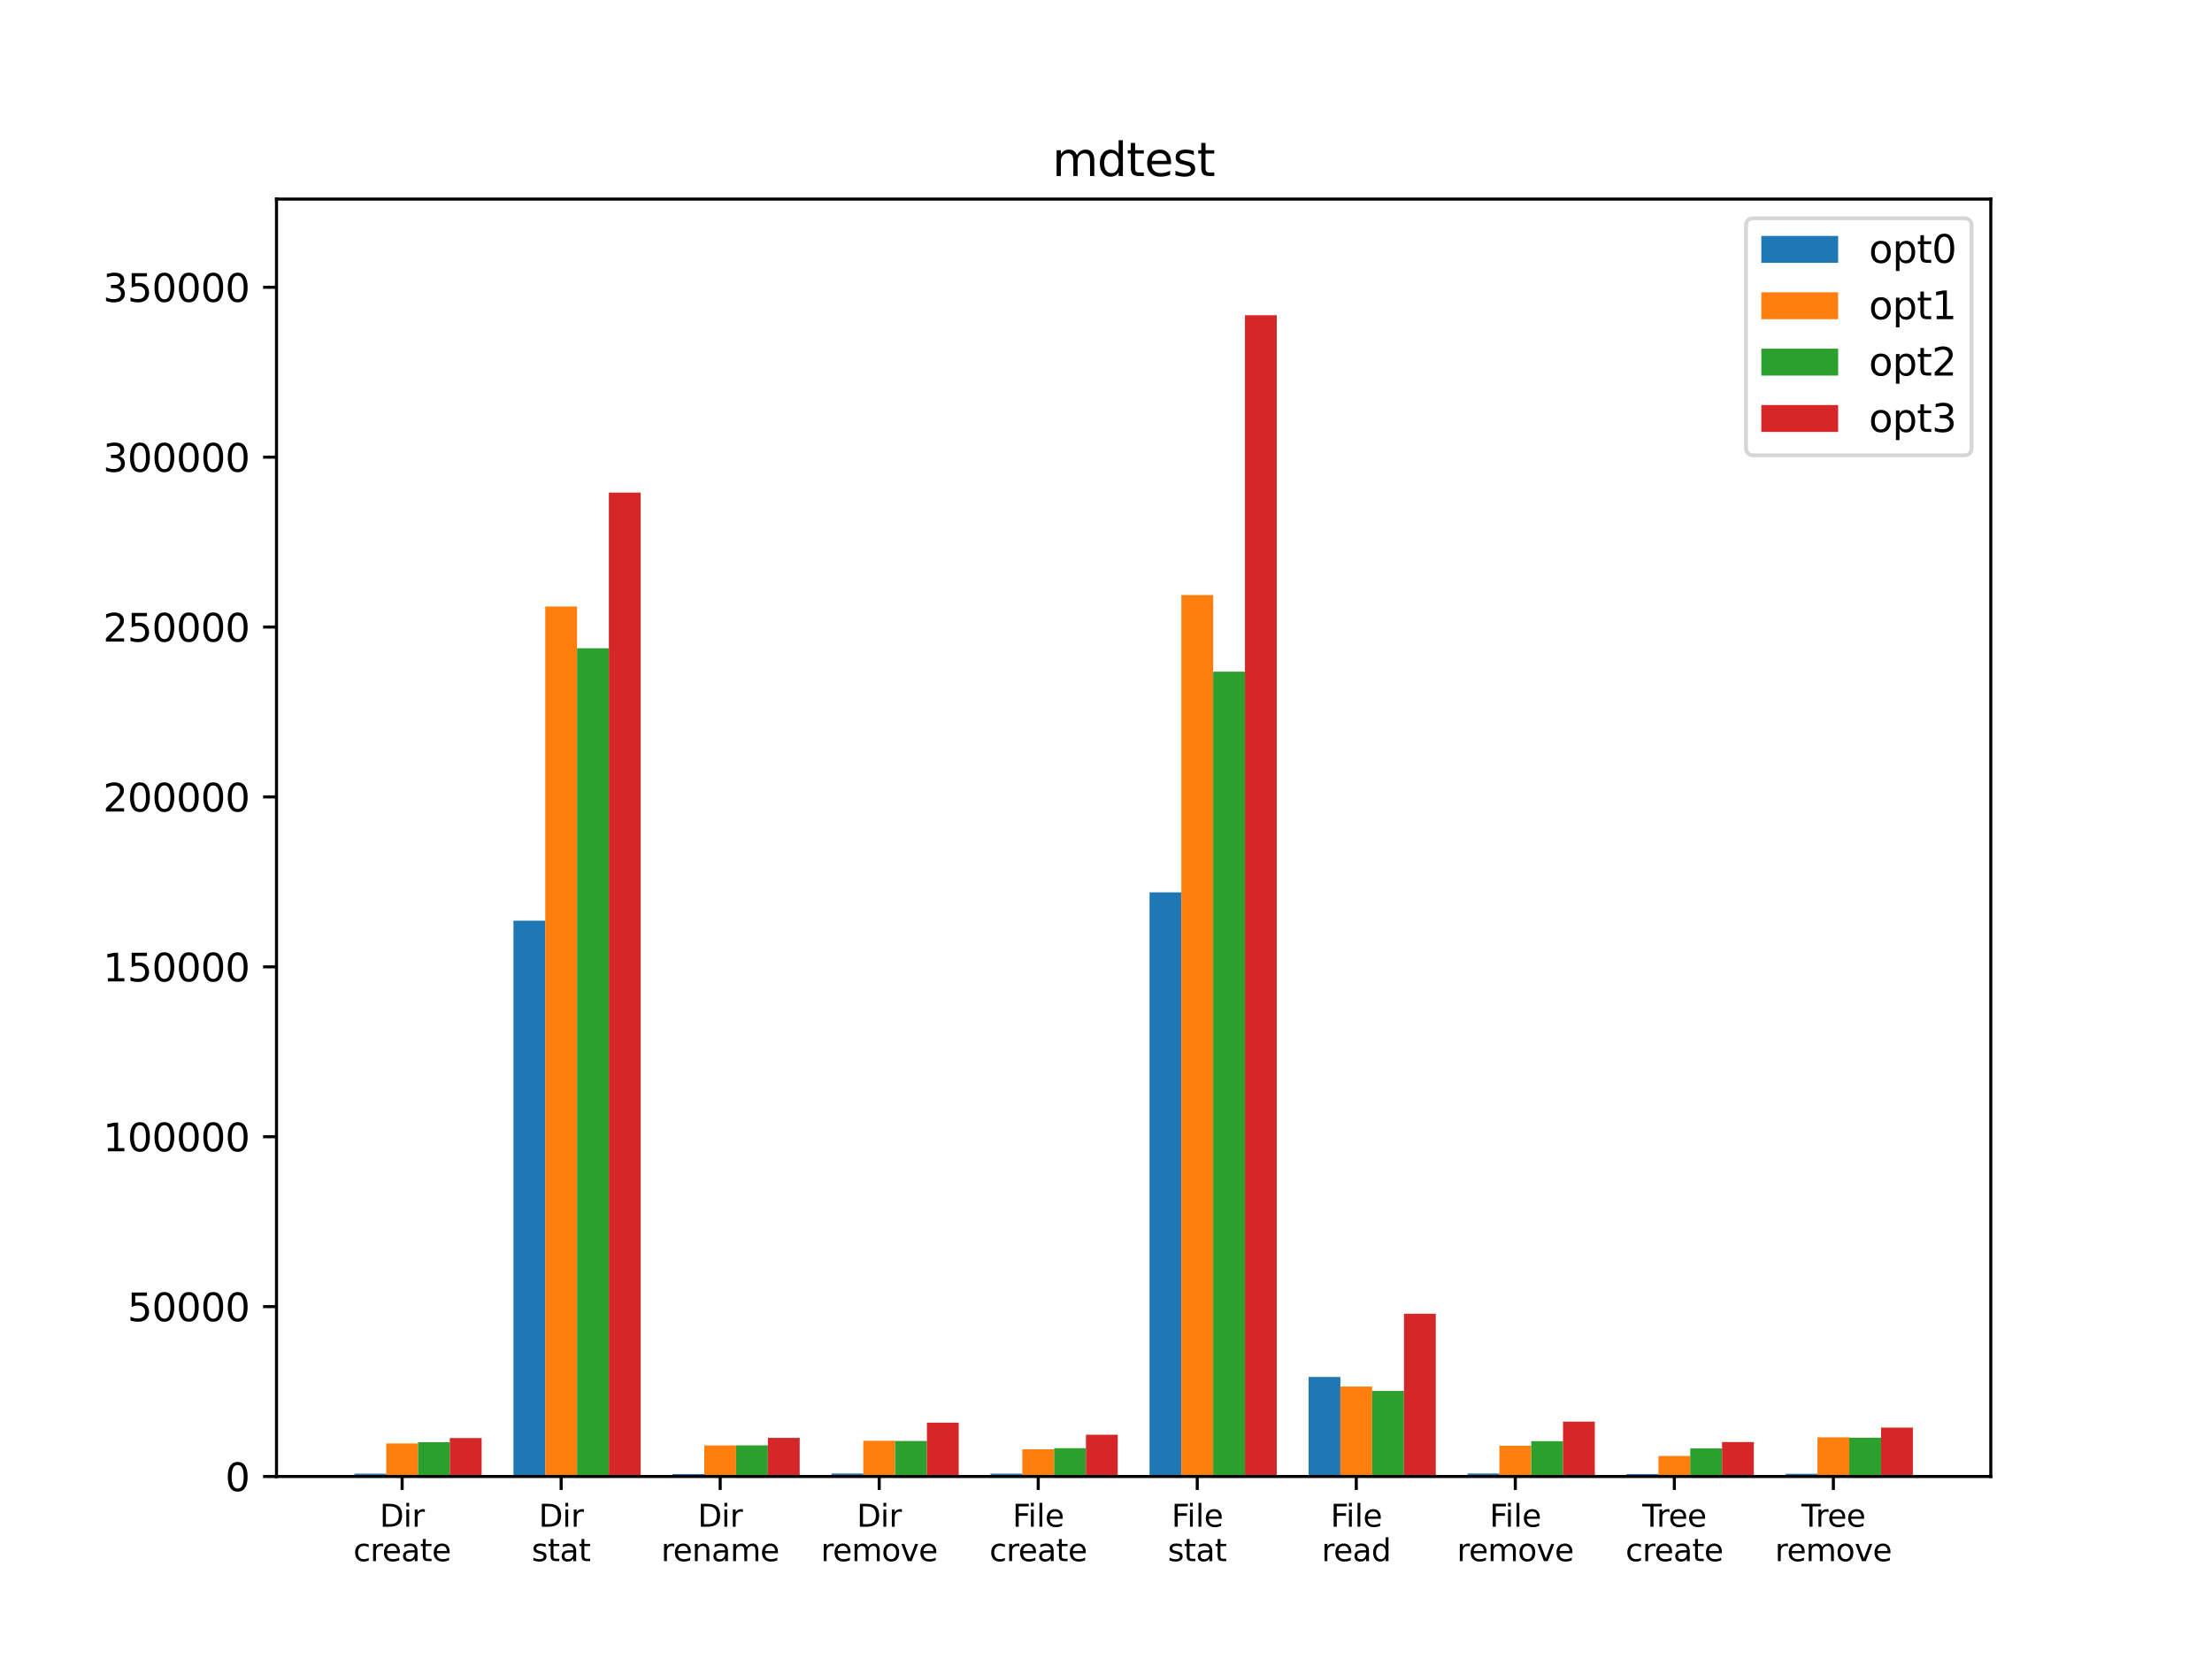 <?xml version="1.0" encoding="utf-8" standalone="no"?>
<!DOCTYPE svg PUBLIC "-//W3C//DTD SVG 1.1//EN"
  "http://www.w3.org/Graphics/SVG/1.1/DTD/svg11.dtd">
<svg xmlns:xlink="http://www.w3.org/1999/xlink" width="576pt" height="432pt" viewBox="0 0 576 432" xmlns="http://www.w3.org/2000/svg" version="1.1">
 <defs>
  <style type="text/css">*{stroke-linejoin: round; stroke-linecap: butt}</style>
 </defs>
 <g id="figure_1">
  <g id="patch_1">
   <path d="M 0 432 
L 576 432 
L 576 0 
L 0 0 
z
" style="fill: #ffffff"/>
  </g>
  <g id="axes_1">
   <g id="patch_2">
    <path d="M 72 384.48 
L 518.4 384.48 
L 518.4 51.84 
L 72 51.84 
z
" style="fill: #ffffff"/>
   </g>
   <g id="patch_3">
    <path d="M 92.291 384.48 
L 100.573 384.48 
L 100.573 383.745 
L 92.291 383.745 
z
" clip-path="url(#p570166b7d6)" style="fill: #1f77b4"/>
   </g>
   <g id="patch_4">
    <path d="M 133.701 384.48 
L 141.983 384.48 
L 141.983 239.737 
L 133.701 239.737 
z
" clip-path="url(#p570166b7d6)" style="fill: #1f77b4"/>
   </g>
   <g id="patch_5">
    <path d="M 175.111 384.48 
L 183.393 384.48 
L 183.393 383.83 
L 175.111 383.83 
z
" clip-path="url(#p570166b7d6)" style="fill: #1f77b4"/>
   </g>
   <g id="patch_6">
    <path d="M 216.521 384.48 
L 224.803 384.48 
L 224.803 383.685 
L 216.521 383.685 
z
" clip-path="url(#p570166b7d6)" style="fill: #1f77b4"/>
   </g>
   <g id="patch_7">
    <path d="M 257.931 384.48 
L 266.213 384.48 
L 266.213 383.746 
L 257.931 383.746 
z
" clip-path="url(#p570166b7d6)" style="fill: #1f77b4"/>
   </g>
   <g id="patch_8">
    <path d="M 299.341 384.48 
L 307.623 384.48 
L 307.623 232.374 
L 299.341 232.374 
z
" clip-path="url(#p570166b7d6)" style="fill: #1f77b4"/>
   </g>
   <g id="patch_9">
    <path d="M 340.751 384.48 
L 349.033 384.48 
L 349.033 358.568 
L 340.751 358.568 
z
" clip-path="url(#p570166b7d6)" style="fill: #1f77b4"/>
   </g>
   <g id="patch_10">
    <path d="M 382.161 384.48 
L 390.443 384.48 
L 390.443 383.692 
L 382.161 383.692 
z
" clip-path="url(#p570166b7d6)" style="fill: #1f77b4"/>
   </g>
   <g id="patch_11">
    <path d="M 423.571 384.48 
L 431.853 384.48 
L 431.853 383.832 
L 423.571 383.832 
z
" clip-path="url(#p570166b7d6)" style="fill: #1f77b4"/>
   </g>
   <g id="patch_12">
    <path d="M 464.981 384.48 
L 473.263 384.48 
L 473.263 383.769 
L 464.981 383.769 
z
" clip-path="url(#p570166b7d6)" style="fill: #1f77b4"/>
   </g>
   <g id="patch_13">
    <path d="M 100.573 384.48 
L 108.855 384.48 
L 108.855 375.879 
L 100.573 375.879 
z
" clip-path="url(#p570166b7d6)" style="fill: #ff7f0e"/>
   </g>
   <g id="patch_14">
    <path d="M 141.983 384.48 
L 150.265 384.48 
L 150.265 157.937 
L 141.983 157.937 
z
" clip-path="url(#p570166b7d6)" style="fill: #ff7f0e"/>
   </g>
   <g id="patch_15">
    <path d="M 183.393 384.48 
L 191.675 384.48 
L 191.675 376.387 
L 183.393 376.387 
z
" clip-path="url(#p570166b7d6)" style="fill: #ff7f0e"/>
   </g>
   <g id="patch_16">
    <path d="M 224.803 384.48 
L 233.085 384.48 
L 233.085 375.171 
L 224.803 375.171 
z
" clip-path="url(#p570166b7d6)" style="fill: #ff7f0e"/>
   </g>
   <g id="patch_17">
    <path d="M 266.213 384.48 
L 274.495 384.48 
L 274.495 377.388 
L 266.213 377.388 
z
" clip-path="url(#p570166b7d6)" style="fill: #ff7f0e"/>
   </g>
   <g id="patch_18">
    <path d="M 307.623 384.48 
L 315.905 384.48 
L 315.905 154.946 
L 307.623 154.946 
z
" clip-path="url(#p570166b7d6)" style="fill: #ff7f0e"/>
   </g>
   <g id="patch_19">
    <path d="M 349.033 384.48 
L 357.315 384.48 
L 357.315 361.047 
L 349.033 361.047 
z
" clip-path="url(#p570166b7d6)" style="fill: #ff7f0e"/>
   </g>
   <g id="patch_20">
    <path d="M 390.443 384.48 
L 398.725 384.48 
L 398.725 376.459 
L 390.443 376.459 
z
" clip-path="url(#p570166b7d6)" style="fill: #ff7f0e"/>
   </g>
   <g id="patch_21">
    <path d="M 431.853 384.48 
L 440.135 384.48 
L 440.135 379.131 
L 431.853 379.131 
z
" clip-path="url(#p570166b7d6)" style="fill: #ff7f0e"/>
   </g>
   <g id="patch_22">
    <path d="M 473.263 384.48 
L 481.545 384.48 
L 481.545 374.279 
L 473.263 374.279 
z
" clip-path="url(#p570166b7d6)" style="fill: #ff7f0e"/>
   </g>
   <g id="patch_23">
    <path d="M 108.855 384.48 
L 117.137 384.48 
L 117.137 375.551 
L 108.855 375.551 
z
" clip-path="url(#p570166b7d6)" style="fill: #2ca02c"/>
   </g>
   <g id="patch_24">
    <path d="M 150.265 384.48 
L 158.547 384.48 
L 158.547 168.809 
L 150.265 168.809 
z
" clip-path="url(#p570166b7d6)" style="fill: #2ca02c"/>
   </g>
   <g id="patch_25">
    <path d="M 191.675 384.48 
L 199.957 384.48 
L 199.957 376.359 
L 191.675 376.359 
z
" clip-path="url(#p570166b7d6)" style="fill: #2ca02c"/>
   </g>
   <g id="patch_26">
    <path d="M 233.085 384.48 
L 241.367 384.48 
L 241.367 375.234 
L 233.085 375.234 
z
" clip-path="url(#p570166b7d6)" style="fill: #2ca02c"/>
   </g>
   <g id="patch_27">
    <path d="M 274.495 384.48 
L 282.777 384.48 
L 282.777 377.105 
L 274.495 377.105 
z
" clip-path="url(#p570166b7d6)" style="fill: #2ca02c"/>
   </g>
   <g id="patch_28">
    <path d="M 315.905 384.48 
L 324.187 384.48 
L 324.187 174.9 
L 315.905 174.9 
z
" clip-path="url(#p570166b7d6)" style="fill: #2ca02c"/>
   </g>
   <g id="patch_29">
    <path d="M 357.315 384.48 
L 365.597 384.48 
L 365.597 362.208 
L 357.315 362.208 
z
" clip-path="url(#p570166b7d6)" style="fill: #2ca02c"/>
   </g>
   <g id="patch_30">
    <path d="M 398.725 384.48 
L 407.007 384.48 
L 407.007 375.28 
L 398.725 375.28 
z
" clip-path="url(#p570166b7d6)" style="fill: #2ca02c"/>
   </g>
   <g id="patch_31">
    <path d="M 440.135 384.48 
L 448.417 384.48 
L 448.417 377.142 
L 440.135 377.142 
z
" clip-path="url(#p570166b7d6)" style="fill: #2ca02c"/>
   </g>
   <g id="patch_32">
    <path d="M 481.545 384.48 
L 489.827 384.48 
L 489.827 374.377 
L 481.545 374.377 
z
" clip-path="url(#p570166b7d6)" style="fill: #2ca02c"/>
   </g>
   <g id="patch_33">
    <path d="M 117.137 384.48 
L 125.419 384.48 
L 125.419 374.46 
L 117.137 374.46 
z
" clip-path="url(#p570166b7d6)" style="fill: #d62728"/>
   </g>
   <g id="patch_34">
    <path d="M 158.547 384.48 
L 166.829 384.48 
L 166.829 128.27 
L 158.547 128.27 
z
" clip-path="url(#p570166b7d6)" style="fill: #d62728"/>
   </g>
   <g id="patch_35">
    <path d="M 199.957 384.48 
L 208.239 384.48 
L 208.239 374.414 
L 199.957 374.414 
z
" clip-path="url(#p570166b7d6)" style="fill: #d62728"/>
   </g>
   <g id="patch_36">
    <path d="M 241.367 384.48 
L 249.649 384.48 
L 249.649 370.447 
L 241.367 370.447 
z
" clip-path="url(#p570166b7d6)" style="fill: #d62728"/>
   </g>
   <g id="patch_37">
    <path d="M 282.777 384.48 
L 291.059 384.48 
L 291.059 373.604 
L 282.777 373.604 
z
" clip-path="url(#p570166b7d6)" style="fill: #d62728"/>
   </g>
   <g id="patch_38">
    <path d="M 324.187 384.48 
L 332.469 384.48 
L 332.469 82.08 
L 324.187 82.08 
z
" clip-path="url(#p570166b7d6)" style="fill: #d62728"/>
   </g>
   <g id="patch_39">
    <path d="M 365.597 384.48 
L 373.879 384.48 
L 373.879 342.091 
L 365.597 342.091 
z
" clip-path="url(#p570166b7d6)" style="fill: #d62728"/>
   </g>
   <g id="patch_40">
    <path d="M 407.007 384.48 
L 415.289 384.48 
L 415.289 370.191 
L 407.007 370.191 
z
" clip-path="url(#p570166b7d6)" style="fill: #d62728"/>
   </g>
   <g id="patch_41">
    <path d="M 448.417 384.48 
L 456.699 384.48 
L 456.699 375.506 
L 448.417 375.506 
z
" clip-path="url(#p570166b7d6)" style="fill: #d62728"/>
   </g>
   <g id="patch_42">
    <path d="M 489.827 384.48 
L 498.109 384.48 
L 498.109 371.743 
L 489.827 371.743 
z
" clip-path="url(#p570166b7d6)" style="fill: #d62728"/>
   </g>
   <g id="matplotlib.axis_1">
    <g id="xtick_1">
     <g id="line2d_1">
      <defs>
       <path id="m5369b9cae0" d="M 0 0 
L 0 3.5 
" style="stroke: #000000; stroke-width: 0.8"/>
      </defs>
      <g>
       <use xlink:href="#m5369b9cae0" x="104.714" y="384.48" style="stroke: #000000; stroke-width: 0.8"/>
      </g>
     </g>
     <g id="text_1">
      <!-- Dir -->
      <g transform="translate(98.878 397.559) scale(0.08 -0.08)">
       <defs>
        <path id="DejaVuSans-44" d="M 1259 4147 
L 1259 519 
L 2022 519 
Q 2988 519 3436 956 
Q 3884 1394 3884 2338 
Q 3884 3275 3436 3711 
Q 2988 4147 2022 4147 
L 1259 4147 
z
M 628 4666 
L 1925 4666 
Q 3281 4666 3915 4102 
Q 4550 3538 4550 2338 
Q 4550 1131 3912 565 
Q 3275 0 1925 0 
L 628 0 
L 628 4666 
z
" transform="scale(0.016)"/>
        <path id="DejaVuSans-69" d="M 603 3500 
L 1178 3500 
L 1178 0 
L 603 0 
L 603 3500 
z
M 603 4863 
L 1178 4863 
L 1178 4134 
L 603 4134 
L 603 4863 
z
" transform="scale(0.016)"/>
        <path id="DejaVuSans-72" d="M 2631 2963 
Q 2534 3019 2420 3045 
Q 2306 3072 2169 3072 
Q 1681 3072 1420 2755 
Q 1159 2438 1159 1844 
L 1159 0 
L 581 0 
L 581 3500 
L 1159 3500 
L 1159 2956 
Q 1341 3275 1631 3429 
Q 1922 3584 2338 3584 
Q 2397 3584 2469 3576 
Q 2541 3569 2628 3553 
L 2631 2963 
z
" transform="scale(0.016)"/>
       </defs>
       <use xlink:href="#DejaVuSans-44"/>
       <use xlink:href="#DejaVuSans-69" x="77.002"/>
       <use xlink:href="#DejaVuSans-72" x="104.785"/>
      </g>
      <!-- create -->
      <g transform="translate(92.018 406.517) scale(0.08 -0.08)">
       <defs>
        <path id="DejaVuSans-63" d="M 3122 3366 
L 3122 2828 
Q 2878 2963 2633 3030 
Q 2388 3097 2138 3097 
Q 1578 3097 1268 2742 
Q 959 2388 959 1747 
Q 959 1106 1268 751 
Q 1578 397 2138 397 
Q 2388 397 2633 464 
Q 2878 531 3122 666 
L 3122 134 
Q 2881 22 2623 -34 
Q 2366 -91 2075 -91 
Q 1284 -91 818 406 
Q 353 903 353 1747 
Q 353 2603 823 3093 
Q 1294 3584 2113 3584 
Q 2378 3584 2631 3529 
Q 2884 3475 3122 3366 
z
" transform="scale(0.016)"/>
        <path id="DejaVuSans-65" d="M 3597 1894 
L 3597 1613 
L 953 1613 
Q 991 1019 1311 708 
Q 1631 397 2203 397 
Q 2534 397 2845 478 
Q 3156 559 3463 722 
L 3463 178 
Q 3153 47 2828 -22 
Q 2503 -91 2169 -91 
Q 1331 -91 842 396 
Q 353 884 353 1716 
Q 353 2575 817 3079 
Q 1281 3584 2069 3584 
Q 2775 3584 3186 3129 
Q 3597 2675 3597 1894 
z
M 3022 2063 
Q 3016 2534 2758 2815 
Q 2500 3097 2075 3097 
Q 1594 3097 1305 2825 
Q 1016 2553 972 2059 
L 3022 2063 
z
" transform="scale(0.016)"/>
        <path id="DejaVuSans-61" d="M 2194 1759 
Q 1497 1759 1228 1600 
Q 959 1441 959 1056 
Q 959 750 1161 570 
Q 1363 391 1709 391 
Q 2188 391 2477 730 
Q 2766 1069 2766 1631 
L 2766 1759 
L 2194 1759 
z
M 3341 1997 
L 3341 0 
L 2766 0 
L 2766 531 
Q 2569 213 2275 61 
Q 1981 -91 1556 -91 
Q 1019 -91 701 211 
Q 384 513 384 1019 
Q 384 1609 779 1909 
Q 1175 2209 1959 2209 
L 2766 2209 
L 2766 2266 
Q 2766 2663 2505 2880 
Q 2244 3097 1772 3097 
Q 1472 3097 1187 3025 
Q 903 2953 641 2809 
L 641 3341 
Q 956 3463 1253 3523 
Q 1550 3584 1831 3584 
Q 2591 3584 2966 3190 
Q 3341 2797 3341 1997 
z
" transform="scale(0.016)"/>
        <path id="DejaVuSans-74" d="M 1172 4494 
L 1172 3500 
L 2356 3500 
L 2356 3053 
L 1172 3053 
L 1172 1153 
Q 1172 725 1289 603 
Q 1406 481 1766 481 
L 2356 481 
L 2356 0 
L 1766 0 
Q 1100 0 847 248 
Q 594 497 594 1153 
L 594 3053 
L 172 3053 
L 172 3500 
L 594 3500 
L 594 4494 
L 1172 4494 
z
" transform="scale(0.016)"/>
       </defs>
       <use xlink:href="#DejaVuSans-63"/>
       <use xlink:href="#DejaVuSans-72" x="54.98"/>
       <use xlink:href="#DejaVuSans-65" x="93.844"/>
       <use xlink:href="#DejaVuSans-61" x="155.367"/>
       <use xlink:href="#DejaVuSans-74" x="216.646"/>
       <use xlink:href="#DejaVuSans-65" x="255.855"/>
      </g>
     </g>
    </g>
    <g id="xtick_2">
     <g id="line2d_2">
      <g>
       <use xlink:href="#m5369b9cae0" x="146.124" y="384.48" style="stroke: #000000; stroke-width: 0.8"/>
      </g>
     </g>
     <g id="text_2">
      <!-- Dir -->
      <g transform="translate(140.288 397.559) scale(0.08 -0.08)">
       <use xlink:href="#DejaVuSans-44"/>
       <use xlink:href="#DejaVuSans-69" x="77.002"/>
       <use xlink:href="#DejaVuSans-72" x="104.785"/>
      </g>
      <!-- stat -->
      <g transform="translate(138.453 406.517) scale(0.08 -0.08)">
       <defs>
        <path id="DejaVuSans-73" d="M 2834 3397 
L 2834 2853 
Q 2591 2978 2328 3040 
Q 2066 3103 1784 3103 
Q 1356 3103 1142 2972 
Q 928 2841 928 2578 
Q 928 2378 1081 2264 
Q 1234 2150 1697 2047 
L 1894 2003 
Q 2506 1872 2764 1633 
Q 3022 1394 3022 966 
Q 3022 478 2636 193 
Q 2250 -91 1575 -91 
Q 1294 -91 989 -36 
Q 684 19 347 128 
L 347 722 
Q 666 556 975 473 
Q 1284 391 1588 391 
Q 1994 391 2212 530 
Q 2431 669 2431 922 
Q 2431 1156 2273 1281 
Q 2116 1406 1581 1522 
L 1381 1569 
Q 847 1681 609 1914 
Q 372 2147 372 2553 
Q 372 3047 722 3315 
Q 1072 3584 1716 3584 
Q 2034 3584 2315 3537 
Q 2597 3491 2834 3397 
z
" transform="scale(0.016)"/>
       </defs>
       <use xlink:href="#DejaVuSans-73"/>
       <use xlink:href="#DejaVuSans-74" x="52.1"/>
       <use xlink:href="#DejaVuSans-61" x="91.309"/>
       <use xlink:href="#DejaVuSans-74" x="152.588"/>
      </g>
     </g>
    </g>
    <g id="xtick_3">
     <g id="line2d_3">
      <g>
       <use xlink:href="#m5369b9cae0" x="187.534" y="384.48" style="stroke: #000000; stroke-width: 0.8"/>
      </g>
     </g>
     <g id="text_3">
      <!-- Dir -->
      <g transform="translate(181.698 397.559) scale(0.08 -0.08)">
       <use xlink:href="#DejaVuSans-44"/>
       <use xlink:href="#DejaVuSans-69" x="77.002"/>
       <use xlink:href="#DejaVuSans-72" x="104.785"/>
      </g>
      <!-- rename -->
      <g transform="translate(172.175 406.517) scale(0.08 -0.08)">
       <defs>
        <path id="DejaVuSans-6e" d="M 3513 2113 
L 3513 0 
L 2938 0 
L 2938 2094 
Q 2938 2591 2744 2837 
Q 2550 3084 2163 3084 
Q 1697 3084 1428 2787 
Q 1159 2491 1159 1978 
L 1159 0 
L 581 0 
L 581 3500 
L 1159 3500 
L 1159 2956 
Q 1366 3272 1645 3428 
Q 1925 3584 2291 3584 
Q 2894 3584 3203 3211 
Q 3513 2838 3513 2113 
z
" transform="scale(0.016)"/>
        <path id="DejaVuSans-6d" d="M 3328 2828 
Q 3544 3216 3844 3400 
Q 4144 3584 4550 3584 
Q 5097 3584 5394 3201 
Q 5691 2819 5691 2113 
L 5691 0 
L 5113 0 
L 5113 2094 
Q 5113 2597 4934 2840 
Q 4756 3084 4391 3084 
Q 3944 3084 3684 2787 
Q 3425 2491 3425 1978 
L 3425 0 
L 2847 0 
L 2847 2094 
Q 2847 2600 2669 2842 
Q 2491 3084 2119 3084 
Q 1678 3084 1418 2786 
Q 1159 2488 1159 1978 
L 1159 0 
L 581 0 
L 581 3500 
L 1159 3500 
L 1159 2956 
Q 1356 3278 1631 3431 
Q 1906 3584 2284 3584 
Q 2666 3584 2933 3390 
Q 3200 3197 3328 2828 
z
" transform="scale(0.016)"/>
       </defs>
       <use xlink:href="#DejaVuSans-72"/>
       <use xlink:href="#DejaVuSans-65" x="38.863"/>
       <use xlink:href="#DejaVuSans-6e" x="100.387"/>
       <use xlink:href="#DejaVuSans-61" x="163.766"/>
       <use xlink:href="#DejaVuSans-6d" x="225.045"/>
       <use xlink:href="#DejaVuSans-65" x="322.457"/>
      </g>
     </g>
    </g>
    <g id="xtick_4">
     <g id="line2d_4">
      <g>
       <use xlink:href="#m5369b9cae0" x="228.944" y="384.48" style="stroke: #000000; stroke-width: 0.8"/>
      </g>
     </g>
     <g id="text_4">
      <!-- Dir -->
      <g transform="translate(223.108 397.559) scale(0.08 -0.08)">
       <use xlink:href="#DejaVuSans-44"/>
       <use xlink:href="#DejaVuSans-69" x="77.002"/>
       <use xlink:href="#DejaVuSans-72" x="104.785"/>
      </g>
      <!-- remove -->
      <g transform="translate(213.756 406.517) scale(0.08 -0.08)">
       <defs>
        <path id="DejaVuSans-6f" d="M 1959 3097 
Q 1497 3097 1228 2736 
Q 959 2375 959 1747 
Q 959 1119 1226 758 
Q 1494 397 1959 397 
Q 2419 397 2687 759 
Q 2956 1122 2956 1747 
Q 2956 2369 2687 2733 
Q 2419 3097 1959 3097 
z
M 1959 3584 
Q 2709 3584 3137 3096 
Q 3566 2609 3566 1747 
Q 3566 888 3137 398 
Q 2709 -91 1959 -91 
Q 1206 -91 779 398 
Q 353 888 353 1747 
Q 353 2609 779 3096 
Q 1206 3584 1959 3584 
z
" transform="scale(0.016)"/>
        <path id="DejaVuSans-76" d="M 191 3500 
L 800 3500 
L 1894 563 
L 2988 3500 
L 3597 3500 
L 2284 0 
L 1503 0 
L 191 3500 
z
" transform="scale(0.016)"/>
       </defs>
       <use xlink:href="#DejaVuSans-72"/>
       <use xlink:href="#DejaVuSans-65" x="38.863"/>
       <use xlink:href="#DejaVuSans-6d" x="100.387"/>
       <use xlink:href="#DejaVuSans-6f" x="197.799"/>
       <use xlink:href="#DejaVuSans-76" x="258.98"/>
       <use xlink:href="#DejaVuSans-65" x="318.16"/>
      </g>
     </g>
    </g>
    <g id="xtick_5">
     <g id="line2d_5">
      <g>
       <use xlink:href="#m5369b9cae0" x="270.354" y="384.48" style="stroke: #000000; stroke-width: 0.8"/>
      </g>
     </g>
     <g id="text_5">
      <!-- File -->
      <g transform="translate(263.66 397.559) scale(0.08 -0.08)">
       <defs>
        <path id="DejaVuSans-46" d="M 628 4666 
L 3309 4666 
L 3309 4134 
L 1259 4134 
L 1259 2759 
L 3109 2759 
L 3109 2228 
L 1259 2228 
L 1259 0 
L 628 0 
L 628 4666 
z
" transform="scale(0.016)"/>
        <path id="DejaVuSans-6c" d="M 603 4863 
L 1178 4863 
L 1178 0 
L 603 0 
L 603 4863 
z
" transform="scale(0.016)"/>
       </defs>
       <use xlink:href="#DejaVuSans-46"/>
       <use xlink:href="#DejaVuSans-69" x="50.27"/>
       <use xlink:href="#DejaVuSans-6c" x="78.053"/>
       <use xlink:href="#DejaVuSans-65" x="105.836"/>
      </g>
      <!-- create -->
      <g transform="translate(257.658 406.517) scale(0.08 -0.08)">
       <use xlink:href="#DejaVuSans-63"/>
       <use xlink:href="#DejaVuSans-72" x="54.98"/>
       <use xlink:href="#DejaVuSans-65" x="93.844"/>
       <use xlink:href="#DejaVuSans-61" x="155.367"/>
       <use xlink:href="#DejaVuSans-74" x="216.646"/>
       <use xlink:href="#DejaVuSans-65" x="255.855"/>
      </g>
     </g>
    </g>
    <g id="xtick_6">
     <g id="line2d_6">
      <g>
       <use xlink:href="#m5369b9cae0" x="311.764" y="384.48" style="stroke: #000000; stroke-width: 0.8"/>
      </g>
     </g>
     <g id="text_6">
      <!-- File -->
      <g transform="translate(305.07 397.559) scale(0.08 -0.08)">
       <use xlink:href="#DejaVuSans-46"/>
       <use xlink:href="#DejaVuSans-69" x="50.27"/>
       <use xlink:href="#DejaVuSans-6c" x="78.053"/>
       <use xlink:href="#DejaVuSans-65" x="105.836"/>
      </g>
      <!-- stat -->
      <g transform="translate(304.093 406.517) scale(0.08 -0.08)">
       <use xlink:href="#DejaVuSans-73"/>
       <use xlink:href="#DejaVuSans-74" x="52.1"/>
       <use xlink:href="#DejaVuSans-61" x="91.309"/>
       <use xlink:href="#DejaVuSans-74" x="152.588"/>
      </g>
     </g>
    </g>
    <g id="xtick_7">
     <g id="line2d_7">
      <g>
       <use xlink:href="#m5369b9cae0" x="353.174" y="384.48" style="stroke: #000000; stroke-width: 0.8"/>
      </g>
     </g>
     <g id="text_7">
      <!-- File -->
      <g transform="translate(346.48 397.559) scale(0.08 -0.08)">
       <use xlink:href="#DejaVuSans-46"/>
       <use xlink:href="#DejaVuSans-69" x="50.27"/>
       <use xlink:href="#DejaVuSans-6c" x="78.053"/>
       <use xlink:href="#DejaVuSans-65" x="105.836"/>
      </g>
      <!-- read -->
      <g transform="translate(344.168 406.517) scale(0.08 -0.08)">
       <defs>
        <path id="DejaVuSans-64" d="M 2906 2969 
L 2906 4863 
L 3481 4863 
L 3481 0 
L 2906 0 
L 2906 525 
Q 2725 213 2448 61 
Q 2172 -91 1784 -91 
Q 1150 -91 751 415 
Q 353 922 353 1747 
Q 353 2572 751 3078 
Q 1150 3584 1784 3584 
Q 2172 3584 2448 3432 
Q 2725 3281 2906 2969 
z
M 947 1747 
Q 947 1113 1208 752 
Q 1469 391 1925 391 
Q 2381 391 2643 752 
Q 2906 1113 2906 1747 
Q 2906 2381 2643 2742 
Q 2381 3103 1925 3103 
Q 1469 3103 1208 2742 
Q 947 2381 947 1747 
z
" transform="scale(0.016)"/>
       </defs>
       <use xlink:href="#DejaVuSans-72"/>
       <use xlink:href="#DejaVuSans-65" x="38.863"/>
       <use xlink:href="#DejaVuSans-61" x="100.387"/>
       <use xlink:href="#DejaVuSans-64" x="161.666"/>
      </g>
     </g>
    </g>
    <g id="xtick_8">
     <g id="line2d_8">
      <g>
       <use xlink:href="#m5369b9cae0" x="394.584" y="384.48" style="stroke: #000000; stroke-width: 0.8"/>
      </g>
     </g>
     <g id="text_8">
      <!-- File -->
      <g transform="translate(387.89 397.559) scale(0.08 -0.08)">
       <use xlink:href="#DejaVuSans-46"/>
       <use xlink:href="#DejaVuSans-69" x="50.27"/>
       <use xlink:href="#DejaVuSans-6c" x="78.053"/>
       <use xlink:href="#DejaVuSans-65" x="105.836"/>
      </g>
      <!-- remove -->
      <g transform="translate(379.396 406.517) scale(0.08 -0.08)">
       <use xlink:href="#DejaVuSans-72"/>
       <use xlink:href="#DejaVuSans-65" x="38.863"/>
       <use xlink:href="#DejaVuSans-6d" x="100.387"/>
       <use xlink:href="#DejaVuSans-6f" x="197.799"/>
       <use xlink:href="#DejaVuSans-76" x="258.98"/>
       <use xlink:href="#DejaVuSans-65" x="318.16"/>
      </g>
     </g>
    </g>
    <g id="xtick_9">
     <g id="line2d_9">
      <g>
       <use xlink:href="#m5369b9cae0" x="435.994" y="384.48" style="stroke: #000000; stroke-width: 0.8"/>
      </g>
     </g>
     <g id="text_9">
      <!-- Tree -->
      <g transform="translate(427.664 397.559) scale(0.08 -0.08)">
       <defs>
        <path id="DejaVuSans-54" d="M -19 4666 
L 3928 4666 
L 3928 4134 
L 2272 4134 
L 2272 0 
L 1638 0 
L 1638 4134 
L -19 4134 
L -19 4666 
z
" transform="scale(0.016)"/>
       </defs>
       <use xlink:href="#DejaVuSans-54"/>
       <use xlink:href="#DejaVuSans-72" x="46.334"/>
       <use xlink:href="#DejaVuSans-65" x="85.197"/>
       <use xlink:href="#DejaVuSans-65" x="146.721"/>
      </g>
      <!-- create -->
      <g transform="translate(423.298 406.517) scale(0.08 -0.08)">
       <use xlink:href="#DejaVuSans-63"/>
       <use xlink:href="#DejaVuSans-72" x="54.98"/>
       <use xlink:href="#DejaVuSans-65" x="93.844"/>
       <use xlink:href="#DejaVuSans-61" x="155.367"/>
       <use xlink:href="#DejaVuSans-74" x="216.646"/>
       <use xlink:href="#DejaVuSans-65" x="255.855"/>
      </g>
     </g>
    </g>
    <g id="xtick_10">
     <g id="line2d_10">
      <g>
       <use xlink:href="#m5369b9cae0" x="477.404" y="384.48" style="stroke: #000000; stroke-width: 0.8"/>
      </g>
     </g>
     <g id="text_10">
      <!-- Tree -->
      <g transform="translate(469.074 397.559) scale(0.08 -0.08)">
       <use xlink:href="#DejaVuSans-54"/>
       <use xlink:href="#DejaVuSans-72" x="46.334"/>
       <use xlink:href="#DejaVuSans-65" x="85.197"/>
       <use xlink:href="#DejaVuSans-65" x="146.721"/>
      </g>
      <!-- remove -->
      <g transform="translate(462.216 406.517) scale(0.08 -0.08)">
       <use xlink:href="#DejaVuSans-72"/>
       <use xlink:href="#DejaVuSans-65" x="38.863"/>
       <use xlink:href="#DejaVuSans-6d" x="100.387"/>
       <use xlink:href="#DejaVuSans-6f" x="197.799"/>
       <use xlink:href="#DejaVuSans-76" x="258.98"/>
       <use xlink:href="#DejaVuSans-65" x="318.16"/>
      </g>
     </g>
    </g>
   </g>
   <g id="matplotlib.axis_2">
    <g id="ytick_1">
     <g id="line2d_11">
      <defs>
       <path id="m7a38059f01" d="M 0 0 
L -3.5 0 
" style="stroke: #000000; stroke-width: 0.8"/>
      </defs>
      <g>
       <use xlink:href="#m7a38059f01" x="72" y="384.48" style="stroke: #000000; stroke-width: 0.8"/>
      </g>
     </g>
     <g id="text_11">
      <!-- 0 -->
      <g transform="translate(58.638 388.279) scale(0.1 -0.1)">
       <defs>
        <path id="DejaVuSans-30" d="M 2034 4250 
Q 1547 4250 1301 3770 
Q 1056 3291 1056 2328 
Q 1056 1369 1301 889 
Q 1547 409 2034 409 
Q 2525 409 2770 889 
Q 3016 1369 3016 2328 
Q 3016 3291 2770 3770 
Q 2525 4250 2034 4250 
z
M 2034 4750 
Q 2819 4750 3233 4129 
Q 3647 3509 3647 2328 
Q 3647 1150 3233 529 
Q 2819 -91 2034 -91 
Q 1250 -91 836 529 
Q 422 1150 422 2328 
Q 422 3509 836 4129 
Q 1250 4750 2034 4750 
z
" transform="scale(0.016)"/>
       </defs>
       <use xlink:href="#DejaVuSans-30"/>
      </g>
     </g>
    </g>
    <g id="ytick_2">
     <g id="line2d_12">
      <g>
       <use xlink:href="#m7a38059f01" x="72" y="340.24" style="stroke: #000000; stroke-width: 0.8"/>
      </g>
     </g>
     <g id="text_12">
      <!-- 50000 -->
      <g transform="translate(33.188 344.039) scale(0.1 -0.1)">
       <defs>
        <path id="DejaVuSans-35" d="M 691 4666 
L 3169 4666 
L 3169 4134 
L 1269 4134 
L 1269 2991 
Q 1406 3038 1543 3061 
Q 1681 3084 1819 3084 
Q 2600 3084 3056 2656 
Q 3513 2228 3513 1497 
Q 3513 744 3044 326 
Q 2575 -91 1722 -91 
Q 1428 -91 1123 -41 
Q 819 9 494 109 
L 494 744 
Q 775 591 1075 516 
Q 1375 441 1709 441 
Q 2250 441 2565 725 
Q 2881 1009 2881 1497 
Q 2881 1984 2565 2268 
Q 2250 2553 1709 2553 
Q 1456 2553 1204 2497 
Q 953 2441 691 2322 
L 691 4666 
z
" transform="scale(0.016)"/>
       </defs>
       <use xlink:href="#DejaVuSans-35"/>
       <use xlink:href="#DejaVuSans-30" x="63.623"/>
       <use xlink:href="#DejaVuSans-30" x="127.246"/>
       <use xlink:href="#DejaVuSans-30" x="190.869"/>
       <use xlink:href="#DejaVuSans-30" x="254.492"/>
      </g>
     </g>
    </g>
    <g id="ytick_3">
     <g id="line2d_13">
      <g>
       <use xlink:href="#m7a38059f01" x="72" y="296" style="stroke: #000000; stroke-width: 0.8"/>
      </g>
     </g>
     <g id="text_13">
      <!-- 100000 -->
      <g transform="translate(26.825 299.799) scale(0.1 -0.1)">
       <defs>
        <path id="DejaVuSans-31" d="M 794 531 
L 1825 531 
L 1825 4091 
L 703 3866 
L 703 4441 
L 1819 4666 
L 2450 4666 
L 2450 531 
L 3481 531 
L 3481 0 
L 794 0 
L 794 531 
z
" transform="scale(0.016)"/>
       </defs>
       <use xlink:href="#DejaVuSans-31"/>
       <use xlink:href="#DejaVuSans-30" x="63.623"/>
       <use xlink:href="#DejaVuSans-30" x="127.246"/>
       <use xlink:href="#DejaVuSans-30" x="190.869"/>
       <use xlink:href="#DejaVuSans-30" x="254.492"/>
       <use xlink:href="#DejaVuSans-30" x="318.115"/>
      </g>
     </g>
    </g>
    <g id="ytick_4">
     <g id="line2d_14">
      <g>
       <use xlink:href="#m7a38059f01" x="72" y="251.759" style="stroke: #000000; stroke-width: 0.8"/>
      </g>
     </g>
     <g id="text_14">
      <!-- 150000 -->
      <g transform="translate(26.825 255.559) scale(0.1 -0.1)">
       <use xlink:href="#DejaVuSans-31"/>
       <use xlink:href="#DejaVuSans-35" x="63.623"/>
       <use xlink:href="#DejaVuSans-30" x="127.246"/>
       <use xlink:href="#DejaVuSans-30" x="190.869"/>
       <use xlink:href="#DejaVuSans-30" x="254.492"/>
       <use xlink:href="#DejaVuSans-30" x="318.115"/>
      </g>
     </g>
    </g>
    <g id="ytick_5">
     <g id="line2d_15">
      <g>
       <use xlink:href="#m7a38059f01" x="72" y="207.519" style="stroke: #000000; stroke-width: 0.8"/>
      </g>
     </g>
     <g id="text_15">
      <!-- 200000 -->
      <g transform="translate(26.825 211.318) scale(0.1 -0.1)">
       <defs>
        <path id="DejaVuSans-32" d="M 1228 531 
L 3431 531 
L 3431 0 
L 469 0 
L 469 531 
Q 828 903 1448 1529 
Q 2069 2156 2228 2338 
Q 2531 2678 2651 2914 
Q 2772 3150 2772 3378 
Q 2772 3750 2511 3984 
Q 2250 4219 1831 4219 
Q 1534 4219 1204 4116 
Q 875 4013 500 3803 
L 500 4441 
Q 881 4594 1212 4672 
Q 1544 4750 1819 4750 
Q 2544 4750 2975 4387 
Q 3406 4025 3406 3419 
Q 3406 3131 3298 2873 
Q 3191 2616 2906 2266 
Q 2828 2175 2409 1742 
Q 1991 1309 1228 531 
z
" transform="scale(0.016)"/>
       </defs>
       <use xlink:href="#DejaVuSans-32"/>
       <use xlink:href="#DejaVuSans-30" x="63.623"/>
       <use xlink:href="#DejaVuSans-30" x="127.246"/>
       <use xlink:href="#DejaVuSans-30" x="190.869"/>
       <use xlink:href="#DejaVuSans-30" x="254.492"/>
       <use xlink:href="#DejaVuSans-30" x="318.115"/>
      </g>
     </g>
    </g>
    <g id="ytick_6">
     <g id="line2d_16">
      <g>
       <use xlink:href="#m7a38059f01" x="72" y="163.279" style="stroke: #000000; stroke-width: 0.8"/>
      </g>
     </g>
     <g id="text_16">
      <!-- 250000 -->
      <g transform="translate(26.825 167.078) scale(0.1 -0.1)">
       <use xlink:href="#DejaVuSans-32"/>
       <use xlink:href="#DejaVuSans-35" x="63.623"/>
       <use xlink:href="#DejaVuSans-30" x="127.246"/>
       <use xlink:href="#DejaVuSans-30" x="190.869"/>
       <use xlink:href="#DejaVuSans-30" x="254.492"/>
       <use xlink:href="#DejaVuSans-30" x="318.115"/>
      </g>
     </g>
    </g>
    <g id="ytick_7">
     <g id="line2d_17">
      <g>
       <use xlink:href="#m7a38059f01" x="72" y="119.039" style="stroke: #000000; stroke-width: 0.8"/>
      </g>
     </g>
     <g id="text_17">
      <!-- 300000 -->
      <g transform="translate(26.825 122.838) scale(0.1 -0.1)">
       <defs>
        <path id="DejaVuSans-33" d="M 2597 2516 
Q 3050 2419 3304 2112 
Q 3559 1806 3559 1356 
Q 3559 666 3084 287 
Q 2609 -91 1734 -91 
Q 1441 -91 1130 -33 
Q 819 25 488 141 
L 488 750 
Q 750 597 1062 519 
Q 1375 441 1716 441 
Q 2309 441 2620 675 
Q 2931 909 2931 1356 
Q 2931 1769 2642 2001 
Q 2353 2234 1838 2234 
L 1294 2234 
L 1294 2753 
L 1863 2753 
Q 2328 2753 2575 2939 
Q 2822 3125 2822 3475 
Q 2822 3834 2567 4026 
Q 2313 4219 1838 4219 
Q 1578 4219 1281 4162 
Q 984 4106 628 3988 
L 628 4550 
Q 988 4650 1302 4700 
Q 1616 4750 1894 4750 
Q 2613 4750 3031 4423 
Q 3450 4097 3450 3541 
Q 3450 3153 3228 2886 
Q 3006 2619 2597 2516 
z
" transform="scale(0.016)"/>
       </defs>
       <use xlink:href="#DejaVuSans-33"/>
       <use xlink:href="#DejaVuSans-30" x="63.623"/>
       <use xlink:href="#DejaVuSans-30" x="127.246"/>
       <use xlink:href="#DejaVuSans-30" x="190.869"/>
       <use xlink:href="#DejaVuSans-30" x="254.492"/>
       <use xlink:href="#DejaVuSans-30" x="318.115"/>
      </g>
     </g>
    </g>
    <g id="ytick_8">
     <g id="line2d_18">
      <g>
       <use xlink:href="#m7a38059f01" x="72" y="74.798" style="stroke: #000000; stroke-width: 0.8"/>
      </g>
     </g>
     <g id="text_18">
      <!-- 350000 -->
      <g transform="translate(26.825 78.598) scale(0.1 -0.1)">
       <use xlink:href="#DejaVuSans-33"/>
       <use xlink:href="#DejaVuSans-35" x="63.623"/>
       <use xlink:href="#DejaVuSans-30" x="127.246"/>
       <use xlink:href="#DejaVuSans-30" x="190.869"/>
       <use xlink:href="#DejaVuSans-30" x="254.492"/>
       <use xlink:href="#DejaVuSans-30" x="318.115"/>
      </g>
     </g>
    </g>
   </g>
   <g id="patch_43">
    <path d="M 72 384.48 
L 72 51.84 
" style="fill: none; stroke: #000000; stroke-width: 0.8; stroke-linejoin: miter; stroke-linecap: square"/>
   </g>
   <g id="patch_44">
    <path d="M 518.4 384.48 
L 518.4 51.84 
" style="fill: none; stroke: #000000; stroke-width: 0.8; stroke-linejoin: miter; stroke-linecap: square"/>
   </g>
   <g id="patch_45">
    <path d="M 72 384.48 
L 518.4 384.48 
" style="fill: none; stroke: #000000; stroke-width: 0.8; stroke-linejoin: miter; stroke-linecap: square"/>
   </g>
   <g id="patch_46">
    <path d="M 72 51.84 
L 518.4 51.84 
" style="fill: none; stroke: #000000; stroke-width: 0.8; stroke-linejoin: miter; stroke-linecap: square"/>
   </g>
   <g id="text_19">
    <!-- mdtest -->
    <g transform="translate(274.025 45.84) scale(0.12 -0.12)">
     <use xlink:href="#DejaVuSans-6d"/>
     <use xlink:href="#DejaVuSans-64" x="97.412"/>
     <use xlink:href="#DejaVuSans-74" x="160.889"/>
     <use xlink:href="#DejaVuSans-65" x="200.098"/>
     <use xlink:href="#DejaVuSans-73" x="261.621"/>
     <use xlink:href="#DejaVuSans-74" x="313.721"/>
    </g>
   </g>
   <g id="legend_1">
    <g id="patch_47">
     <path d="M 456.65 118.552 
L 511.4 118.552 
Q 513.4 118.552 513.4 116.552 
L 513.4 58.84 
Q 513.4 56.84 511.4 56.84 
L 456.65 56.84 
Q 454.65 56.84 454.65 58.84 
L 454.65 116.552 
Q 454.65 118.552 456.65 118.552 
z
" style="fill: #ffffff; opacity: 0.8; stroke: #cccccc; stroke-linejoin: miter"/>
    </g>
    <g id="patch_48">
     <path d="M 458.65 68.438 
L 478.65 68.438 
L 478.65 61.438 
L 458.65 61.438 
z
" style="fill: #1f77b4"/>
    </g>
    <g id="text_20">
     <!-- opt0 -->
     <g transform="translate(486.65 68.438) scale(0.1 -0.1)">
      <defs>
       <path id="DejaVuSans-70" d="M 1159 525 
L 1159 -1331 
L 581 -1331 
L 581 3500 
L 1159 3500 
L 1159 2969 
Q 1341 3281 1617 3432 
Q 1894 3584 2278 3584 
Q 2916 3584 3314 3078 
Q 3713 2572 3713 1747 
Q 3713 922 3314 415 
Q 2916 -91 2278 -91 
Q 1894 -91 1617 61 
Q 1341 213 1159 525 
z
M 3116 1747 
Q 3116 2381 2855 2742 
Q 2594 3103 2138 3103 
Q 1681 3103 1420 2742 
Q 1159 2381 1159 1747 
Q 1159 1113 1420 752 
Q 1681 391 2138 391 
Q 2594 391 2855 752 
Q 3116 1113 3116 1747 
z
" transform="scale(0.016)"/>
      </defs>
      <use xlink:href="#DejaVuSans-6f"/>
      <use xlink:href="#DejaVuSans-70" x="61.182"/>
      <use xlink:href="#DejaVuSans-74" x="124.658"/>
      <use xlink:href="#DejaVuSans-30" x="163.867"/>
     </g>
    </g>
    <g id="patch_49">
     <path d="M 458.65 83.117 
L 478.65 83.117 
L 478.65 76.117 
L 458.65 76.117 
z
" style="fill: #ff7f0e"/>
    </g>
    <g id="text_21">
     <!-- opt1 -->
     <g transform="translate(486.65 83.117) scale(0.1 -0.1)">
      <use xlink:href="#DejaVuSans-6f"/>
      <use xlink:href="#DejaVuSans-70" x="61.182"/>
      <use xlink:href="#DejaVuSans-74" x="124.658"/>
      <use xlink:href="#DejaVuSans-31" x="163.867"/>
     </g>
    </g>
    <g id="patch_50">
     <path d="M 458.65 97.795 
L 478.65 97.795 
L 478.65 90.795 
L 458.65 90.795 
z
" style="fill: #2ca02c"/>
    </g>
    <g id="text_22">
     <!-- opt2 -->
     <g transform="translate(486.65 97.795) scale(0.1 -0.1)">
      <use xlink:href="#DejaVuSans-6f"/>
      <use xlink:href="#DejaVuSans-70" x="61.182"/>
      <use xlink:href="#DejaVuSans-74" x="124.658"/>
      <use xlink:href="#DejaVuSans-32" x="163.867"/>
     </g>
    </g>
    <g id="patch_51">
     <path d="M 458.65 112.473 
L 478.65 112.473 
L 478.65 105.473 
L 458.65 105.473 
z
" style="fill: #d62728"/>
    </g>
    <g id="text_23">
     <!-- opt3 -->
     <g transform="translate(486.65 112.473) scale(0.1 -0.1)">
      <use xlink:href="#DejaVuSans-6f"/>
      <use xlink:href="#DejaVuSans-70" x="61.182"/>
      <use xlink:href="#DejaVuSans-74" x="124.658"/>
      <use xlink:href="#DejaVuSans-33" x="163.867"/>
     </g>
    </g>
   </g>
  </g>
 </g>
 <defs>
  <clipPath id="p570166b7d6">
   <rect x="72" y="51.84" width="446.4" height="332.64"/>
  </clipPath>
 </defs>
</svg>

